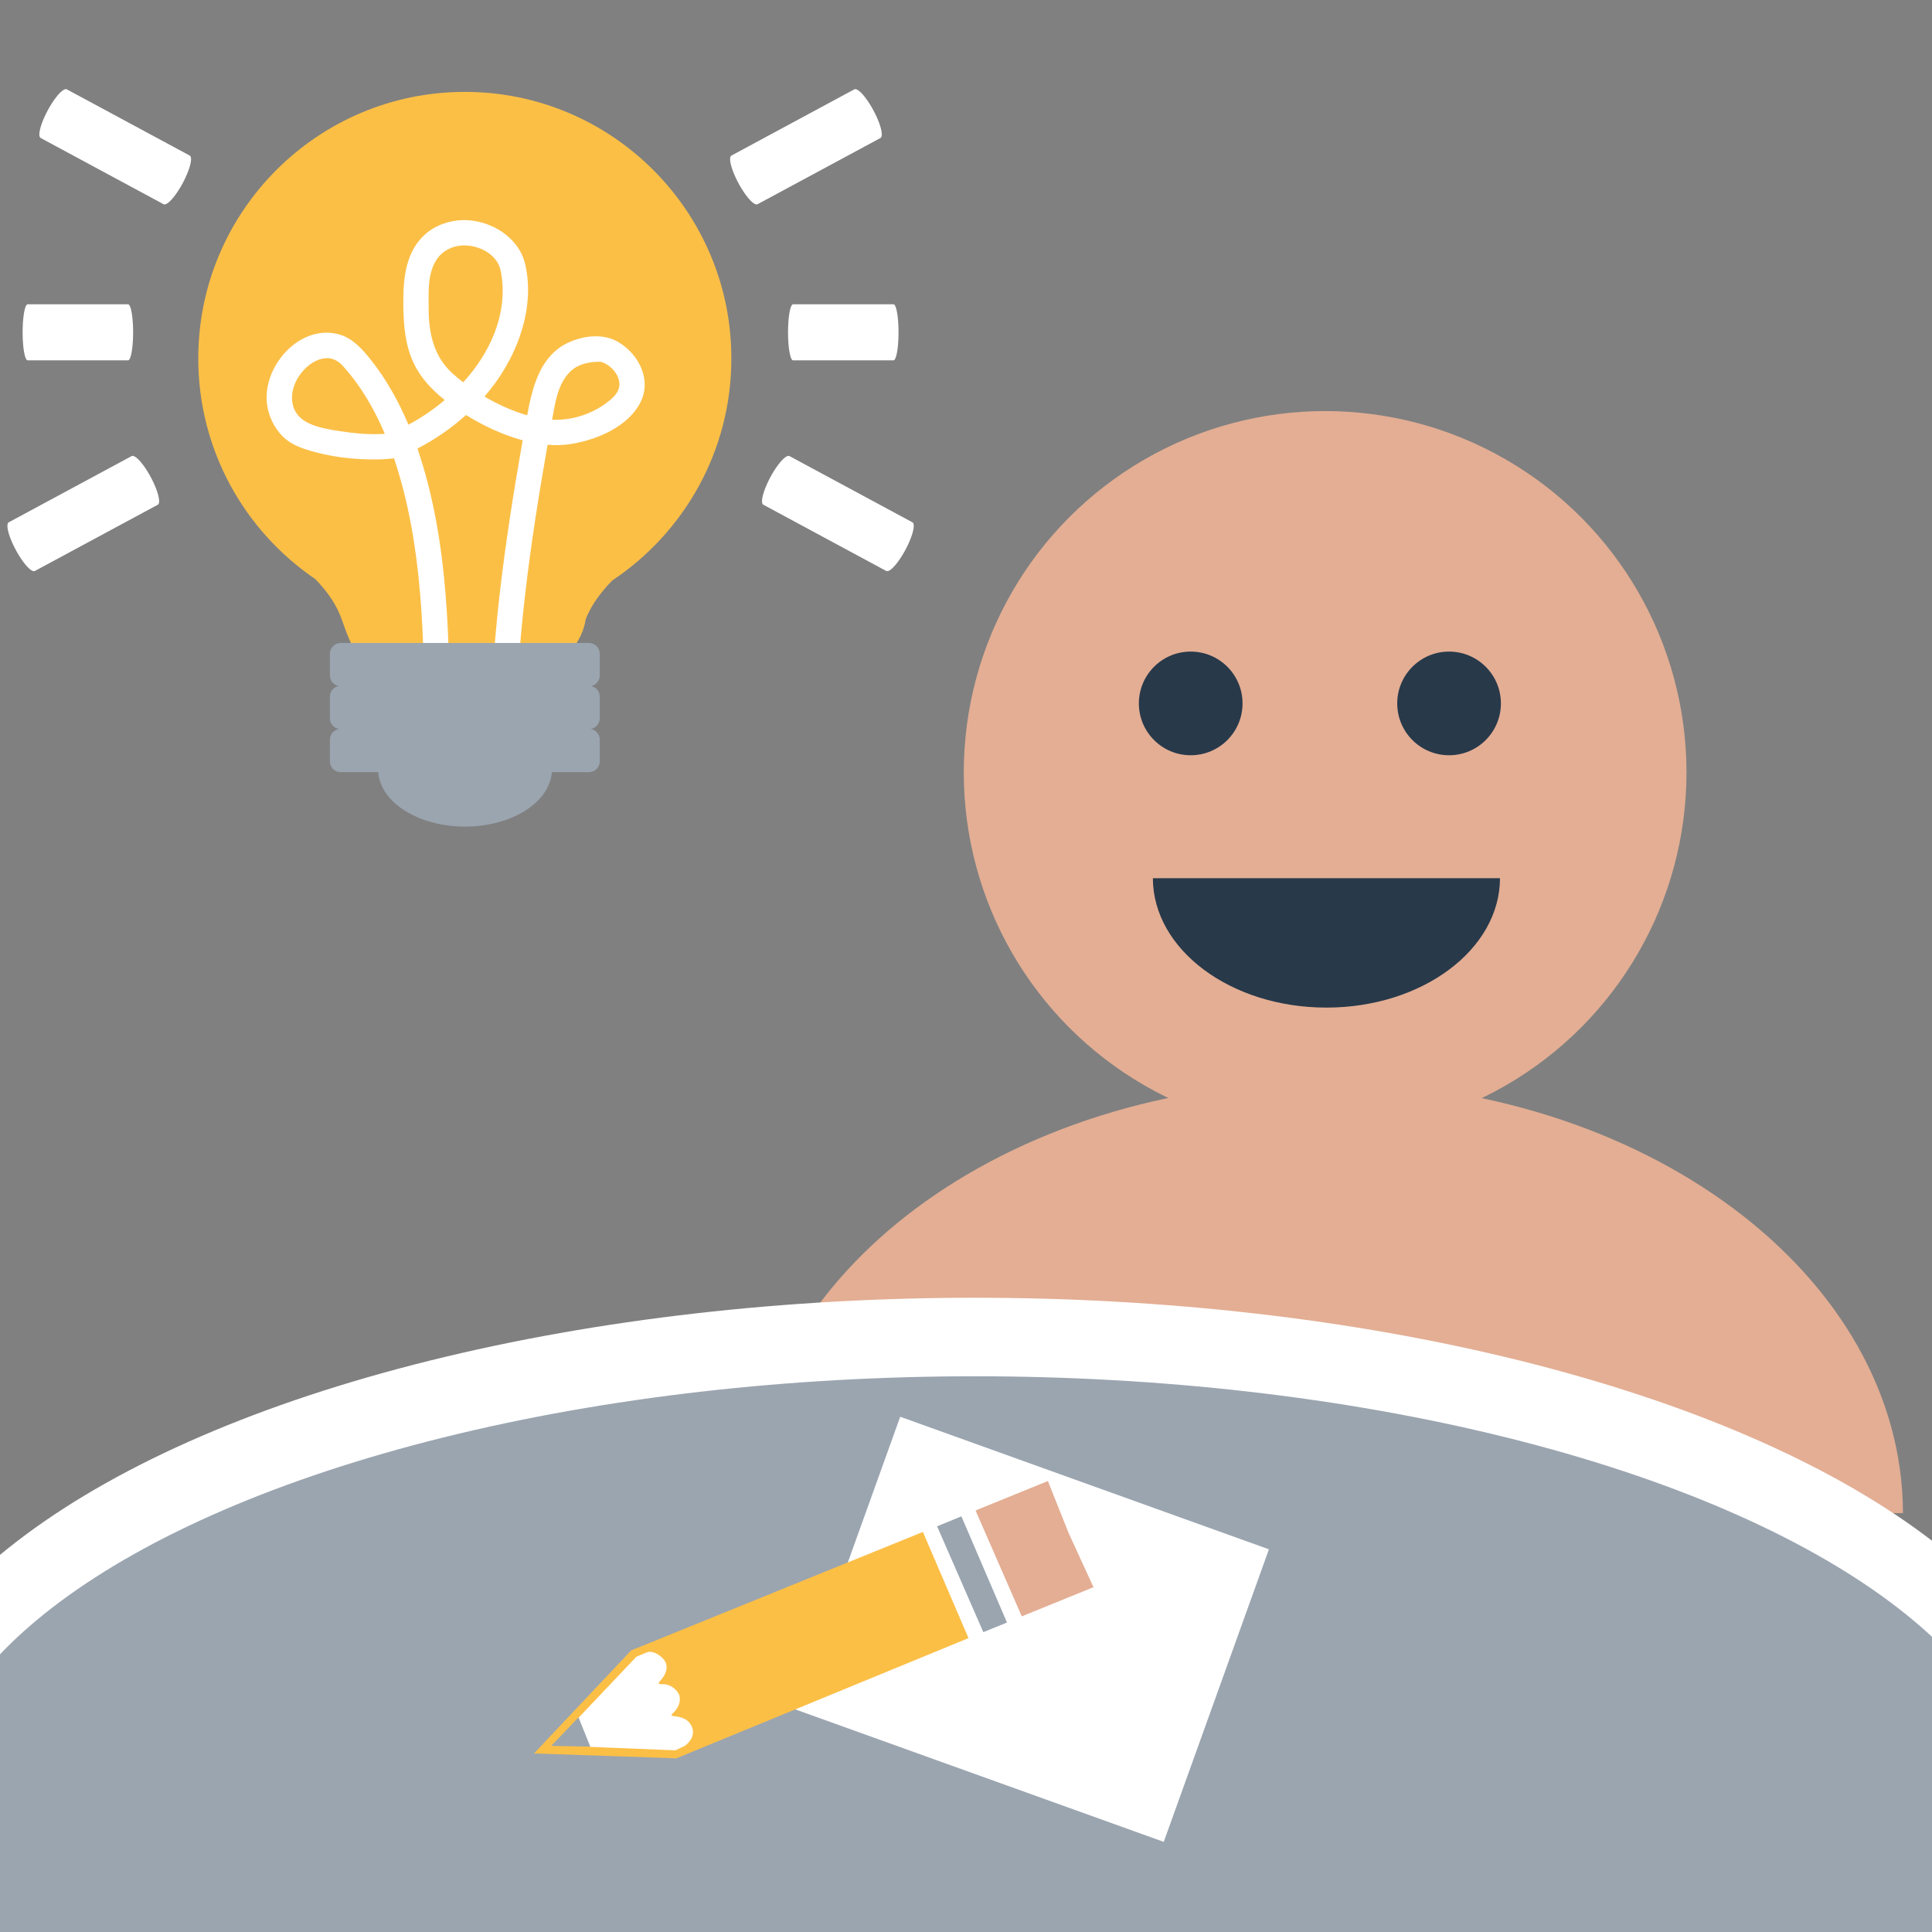 <?xml version="1.0" encoding="UTF-8" standalone="no"?>
<!DOCTYPE svg PUBLIC "-//W3C//DTD SVG 1.1//EN" "http://www.w3.org/Graphics/SVG/1.1/DTD/svg11.dtd">
<svg width="100%" height="100%" viewBox="0 0 1000 1000" version="1.1" xmlns="http://www.w3.org/2000/svg" xmlns:xlink="http://www.w3.org/1999/xlink" xml:space="preserve" xmlns:serif="http://www.serif.com/" style="fill-rule:evenodd;clip-rule:evenodd;stroke-linecap:round;stroke-linejoin:round;stroke-miterlimit:1.5;">
    <rect x="0" y="0" width="1000" height="1000" fill="#808080" stroke="none"/>
    <g transform="matrix(2.333,0,0,2.333,-415.398,-636.994)">
        <circle cx="472.046" cy="444.41" r="80.173" style="fill:rgb(227,174,148);"/>
    </g>
    <g transform="matrix(2.539,0,0,2.539,-508.656,-745.337)">
        <path d="M352.48,602.015C352.605,553.492 405.386,514.127 470.378,514.127C535.371,514.127 588.151,553.492 588.276,602.015L352.48,602.015Z" style="fill:rgb(227,174,148);"/>
    </g>
    <g transform="matrix(-0.762,-9.3273e-17,9.3273e-17,-0.762,1044.99,913.293)">
        <path d="M352.48,602.015C352.605,553.492 405.386,514.127 470.378,514.127C535.371,514.127 588.151,553.492 588.276,602.015L352.48,602.015Z" style="fill:rgb(40,57,74);"/>
    </g>
    <g transform="matrix(2.539,0,0,2.539,197.5,-639.936)">
        <circle cx="164.95" cy="395.441" r="10.567" style="fill:rgb(40,57,74);"/>
    </g>
    <g transform="matrix(2.539,0,0,2.539,331.225,-639.936)">
        <circle cx="164.95" cy="395.441" r="10.567" style="fill:rgb(40,57,74);"/>
    </g>
    <g transform="matrix(1,0,0,1,2.332,-9.384)">
        <g transform="matrix(0.527,0,0,0.527,-23.297,-18.14)">
            <path d="M349.298,620.865C280.036,573.74 234.51,494.277 234.51,404.265C234.51,259.776 351.817,142.469 496.306,142.469C640.795,142.469 758.101,259.776 758.101,404.265C758.101,495.19 711.648,575.35 641.2,622.288C620.013,643.674 614.83,661.234 614.83,661.234C614.83,661.234 608.95,727.826 495.778,727.381C387.622,726.955 385.978,686.408 373.797,656.383C367.895,641.836 357.966,629.607 349.298,620.865Z" style="fill:rgb(251,191,70);"/>
        </g>
        <g transform="matrix(0.819,0,0,0.819,-172.113,-193.499)">
            <path d="M500.931,386.82C517.988,387.017 535.332,397.921 539.216,414.703C545.96,443.84 533.057,475.99 513.519,498.256L513.454,498.328C521.978,503.308 531.01,507.44 540.471,510.167C543.791,492.04 548.787,472.529 566.28,464.335C576.618,459.493 589.183,458.405 598.495,464.134C610.989,471.822 619.294,487.653 612.039,502.004C604.373,517.167 585.187,525.475 568.457,528.275C563.553,529.095 558.548,529.201 553.58,528.826L553.372,528.809C542.299,591.619 533.32,655.372 533.197,718.146L533.196,718.949C532.775,721.33 532.951,722.15 531.321,724.09C527.272,728.909 517.185,727.295 517.197,718.125C517.281,654.582 526.298,590.476 537.395,527.28L537.624,525.982C537.253,525.881 536.882,525.779 536.511,525.675C524.309,522.209 512.826,516.788 502.122,510.18L501.844,510.008C492.471,518.386 482.192,525.497 471.136,531.191C491.349,590.424 491.475,654.988 491.498,717.178C491.499,720.627 491.161,725.763 487.499,727.878C484.22,729.772 479.733,728.908 477.37,726.093C475.741,724.152 475.918,723.332 475.498,720.951C475.498,717.788 475.497,714.625 475.493,711.462C475.398,652.682 474.882,592.831 456.338,537.378C456.338,537.378 451.567,537.923 447.967,538.024C431.827,538.477 415.214,536.538 400.407,531.661C394.646,529.764 389.139,527.168 384.905,522.427C378.232,514.953 374.803,504.814 376.055,494.62C378.717,472.945 400.184,452.791 421.996,459.175C430.153,461.562 436.213,468.222 441.824,475.317C451.558,487.627 459.245,501.481 465.35,515.934L465.428,516.121C473.596,511.786 481.282,506.506 488.363,500.533C478.96,493.062 470.924,484.098 466.686,472.281C462.696,461.156 462.187,449.02 462.195,437.466C462.206,422.571 464.111,406.313 476.09,395.742C482.642,389.959 491.409,386.932 500.258,386.82C500.595,386.819 500.595,386.819 500.931,386.82ZM414.132,474.069C405.668,474.147 397.974,481.328 394.294,488.845C391.557,494.436 390.797,501.284 393.63,507.063C398.087,516.151 410.443,518.454 422.381,520.25C431.648,521.645 441.07,522.568 450.373,521.889L450.492,521.88C443.914,506.306 435.408,491.606 423.89,478.874C421.404,476.126 418.04,474.145 414.417,474.07C414.322,474.069 414.227,474.069 414.132,474.069ZM586.221,476.327C579.588,476.372 572.722,477.741 567.874,482.373C559.753,490.132 558.201,502.207 556.293,512.59C556.293,512.59 555.407,512.936 557.025,513.002C569.861,513.449 583.222,508.722 593,500.433C595.929,497.95 598.683,494.825 598.785,490.914C598.958,484.275 592.848,478.162 587.503,476.524C587.09,476.397 586.66,476.326 586.221,476.327ZM500.396,402.82C493.348,402.909 486.542,406.247 482.749,412.525C477.388,421.4 478.188,432.78 478.205,443.427C478.274,458.164 481.416,472.849 493.019,483.492C495.261,485.548 497.609,487.487 500.023,489.338C516.622,471.258 528.071,447.048 524.25,421.776C523.857,419.174 523.348,416.574 522.063,414.237C517.937,406.731 508.98,402.914 500.81,402.82C500.603,402.819 500.603,402.819 500.396,402.82Z" style="fill:white;fill-rule:nonzero;"/>
        </g>
        <g transform="matrix(0.838,0,0,0.838,-177.829,-286.206)">
            <path d="M573.192,749.867C576.881,749.867 579.876,752.862 579.876,756.551L579.876,769.918C579.876,773.158 577.566,775.862 574.504,776.473C577.566,777.083 579.876,779.787 579.876,783.027L579.876,796.395C579.876,799.728 577.431,802.495 574.238,802.997C577.431,803.499 579.876,806.266 579.876,809.599L579.876,822.967C579.876,826.656 576.881,829.65 573.192,829.65L550.253,829.65C548.949,848.359 525.433,863.285 496.657,863.285C467.88,863.285 444.364,848.359 443.061,829.65L419.879,829.65C416.19,829.65 413.195,826.656 413.195,822.967L413.195,809.599C413.195,806.266 415.64,803.499 418.834,802.997C415.64,802.495 413.195,799.728 413.195,796.395L413.195,783.027C413.195,779.787 415.505,777.083 418.567,776.473C415.505,775.862 413.195,773.158 413.195,769.918L413.195,756.551C413.195,752.862 416.19,749.867 419.879,749.867L573.192,749.867Z" style="fill:rgb(155,165,176);"/>
        </g>
    </g>
    <g transform="matrix(0.179,0,0,1,377.737,-32.19)">
        <path d="M182.938,204.192L473.405,204.192" style="fill:none;stroke:white;stroke-width:29px;"/>
    </g>
    <g transform="matrix(0.219,-0.118,0.473,0.881,248.704,-65.194)">
        <path d="M182.938,204.192L473.405,204.192" style="fill:none;stroke:white;stroke-width:28.59px;"/>
    </g>
    <g transform="matrix(0.219,0.118,0.473,-0.881,265.233,406.969)">
        <path d="M182.938,204.192L473.405,204.192" style="fill:none;stroke:white;stroke-width:28.59px;"/>
    </g>
    <g transform="matrix(-0.179,0,0,1,99.048,-32.19)">
        <path d="M182.938,204.192L473.405,204.192" style="fill:none;stroke:white;stroke-width:29px;"/>
    </g>
    <g transform="matrix(-0.219,-0.118,-0.473,0.881,228.08,-65.194)">
        <path d="M182.938,204.192L473.405,204.192" style="fill:none;stroke:white;stroke-width:28.59px;"/>
    </g>
    <g transform="matrix(-0.219,0.118,-0.473,-0.881,211.551,406.969)">
        <path d="M182.938,204.192L473.405,204.192" style="fill:none;stroke:white;stroke-width:28.59px;"/>
    </g>
    <g transform="matrix(0.958,0,0,1.142,6.723,-66.399)">
        <ellipse cx="519.699" cy="874.002" rx="581.709" ry="209.875" style="fill:rgb(155,165,176);stroke:white;stroke-width:35.59px;"/>
    </g>
    <g transform="matrix(-0.352,0.979,-0.979,-0.352,899.977,1554.62)">
        <rect x="-601.739" y="464.753" width="154.671" height="194.94" style="fill:white;"/>
    </g>
    <g transform="matrix(0.219,0.092,-0.092,0.219,366.954,691.716)">
        <g transform="matrix(4.519,-0.733,-0.733,4.519,-553.938,223.994)">
            <path d="M177.345,126.556L169.807,132.823L162.118,172.546L173.983,185.503L215.555,176.842L223.269,164.798L204.351,140.421L177.345,126.556Z" style="fill:white;"/>
        </g>
        <g transform="matrix(1.999,-0.324,-0.324,1.999,-2750.36,-1359.82)">
            <path d="M1608.53,1433.95L1640.09,1294.49L1849.48,1086.2L1957.14,1191.12L1748.39,1401.4L1608.53,1433.95ZM1661.88,1290.7C1658.11,1290.69 1656.62,1292.14 1656.62,1292.14L1648.87,1300.14L1629.93,1382.85L1658.26,1411.82L1742.59,1392.87C1742.59,1392.87 1749.46,1385.27 1749.42,1384.76C1749.39,1384.24 1754.62,1374.69 1746.11,1364.45C1739.64,1356.66 1732.29,1355.19 1726.97,1355.11L1726.63,1355.1C1724.85,1355.09 1723.31,1355.23 1722.12,1355.33C1720.68,1355.45 1719.6,1355.68 1718.87,1355.7L1718.78,1355.7C1717.63,1355.69 1717.4,1355.08 1718.02,1352.43C1718.05,1352.3 1718.06,1352.17 1718.1,1352.04C1720.87,1343.87 1717.15,1334.02 1711.54,1329.4C1707.09,1325.74 1700.9,1322.79 1695.1,1322.72L1694.93,1322.72C1693.36,1322.72 1691.83,1322.93 1690.37,1323.39C1689.36,1323.71 1688.57,1323.87 1687.96,1323.89L1687.82,1323.9C1685.56,1323.92 1685.83,1322.05 1686.34,1319.99C1687.49,1315.37 1688.54,1301.28 1674.13,1294.21C1668.72,1291.55 1664.79,1290.74 1662.04,1290.7L1661.88,1290.7Z" style="fill:rgb(251,191,70);"/>
        </g>
        <g transform="matrix(1.999,-0.324,-0.324,1.999,-2750.15,-1359.65)">
            <path d="M1995.18,1152.83L1887.08,1048.42L1938.99,996.69L1989.98,1048.32L2046.66,1101.6L1995.18,1152.83Z" style="fill:rgb(227,174,148);"/>
        </g>
        <g transform="matrix(1.999,-0.324,-0.324,1.999,-2910.67,-1199.13)">
            <path d="M2036.81,1111.4L1928.71,1006.99L1946.12,989.562L2053.78,1094.48L2036.81,1111.4Z" style="fill:rgb(155,165,176);"/>
        </g>
        <g transform="matrix(4.519,-0.733,-0.733,4.519,-553.938,223.994)">
            <path d="M163.42,170.685L176.198,183.529L159.391,187.776L163.42,170.685Z" style="fill:rgb(155,165,176);"/>
        </g>
    </g>
</svg>
